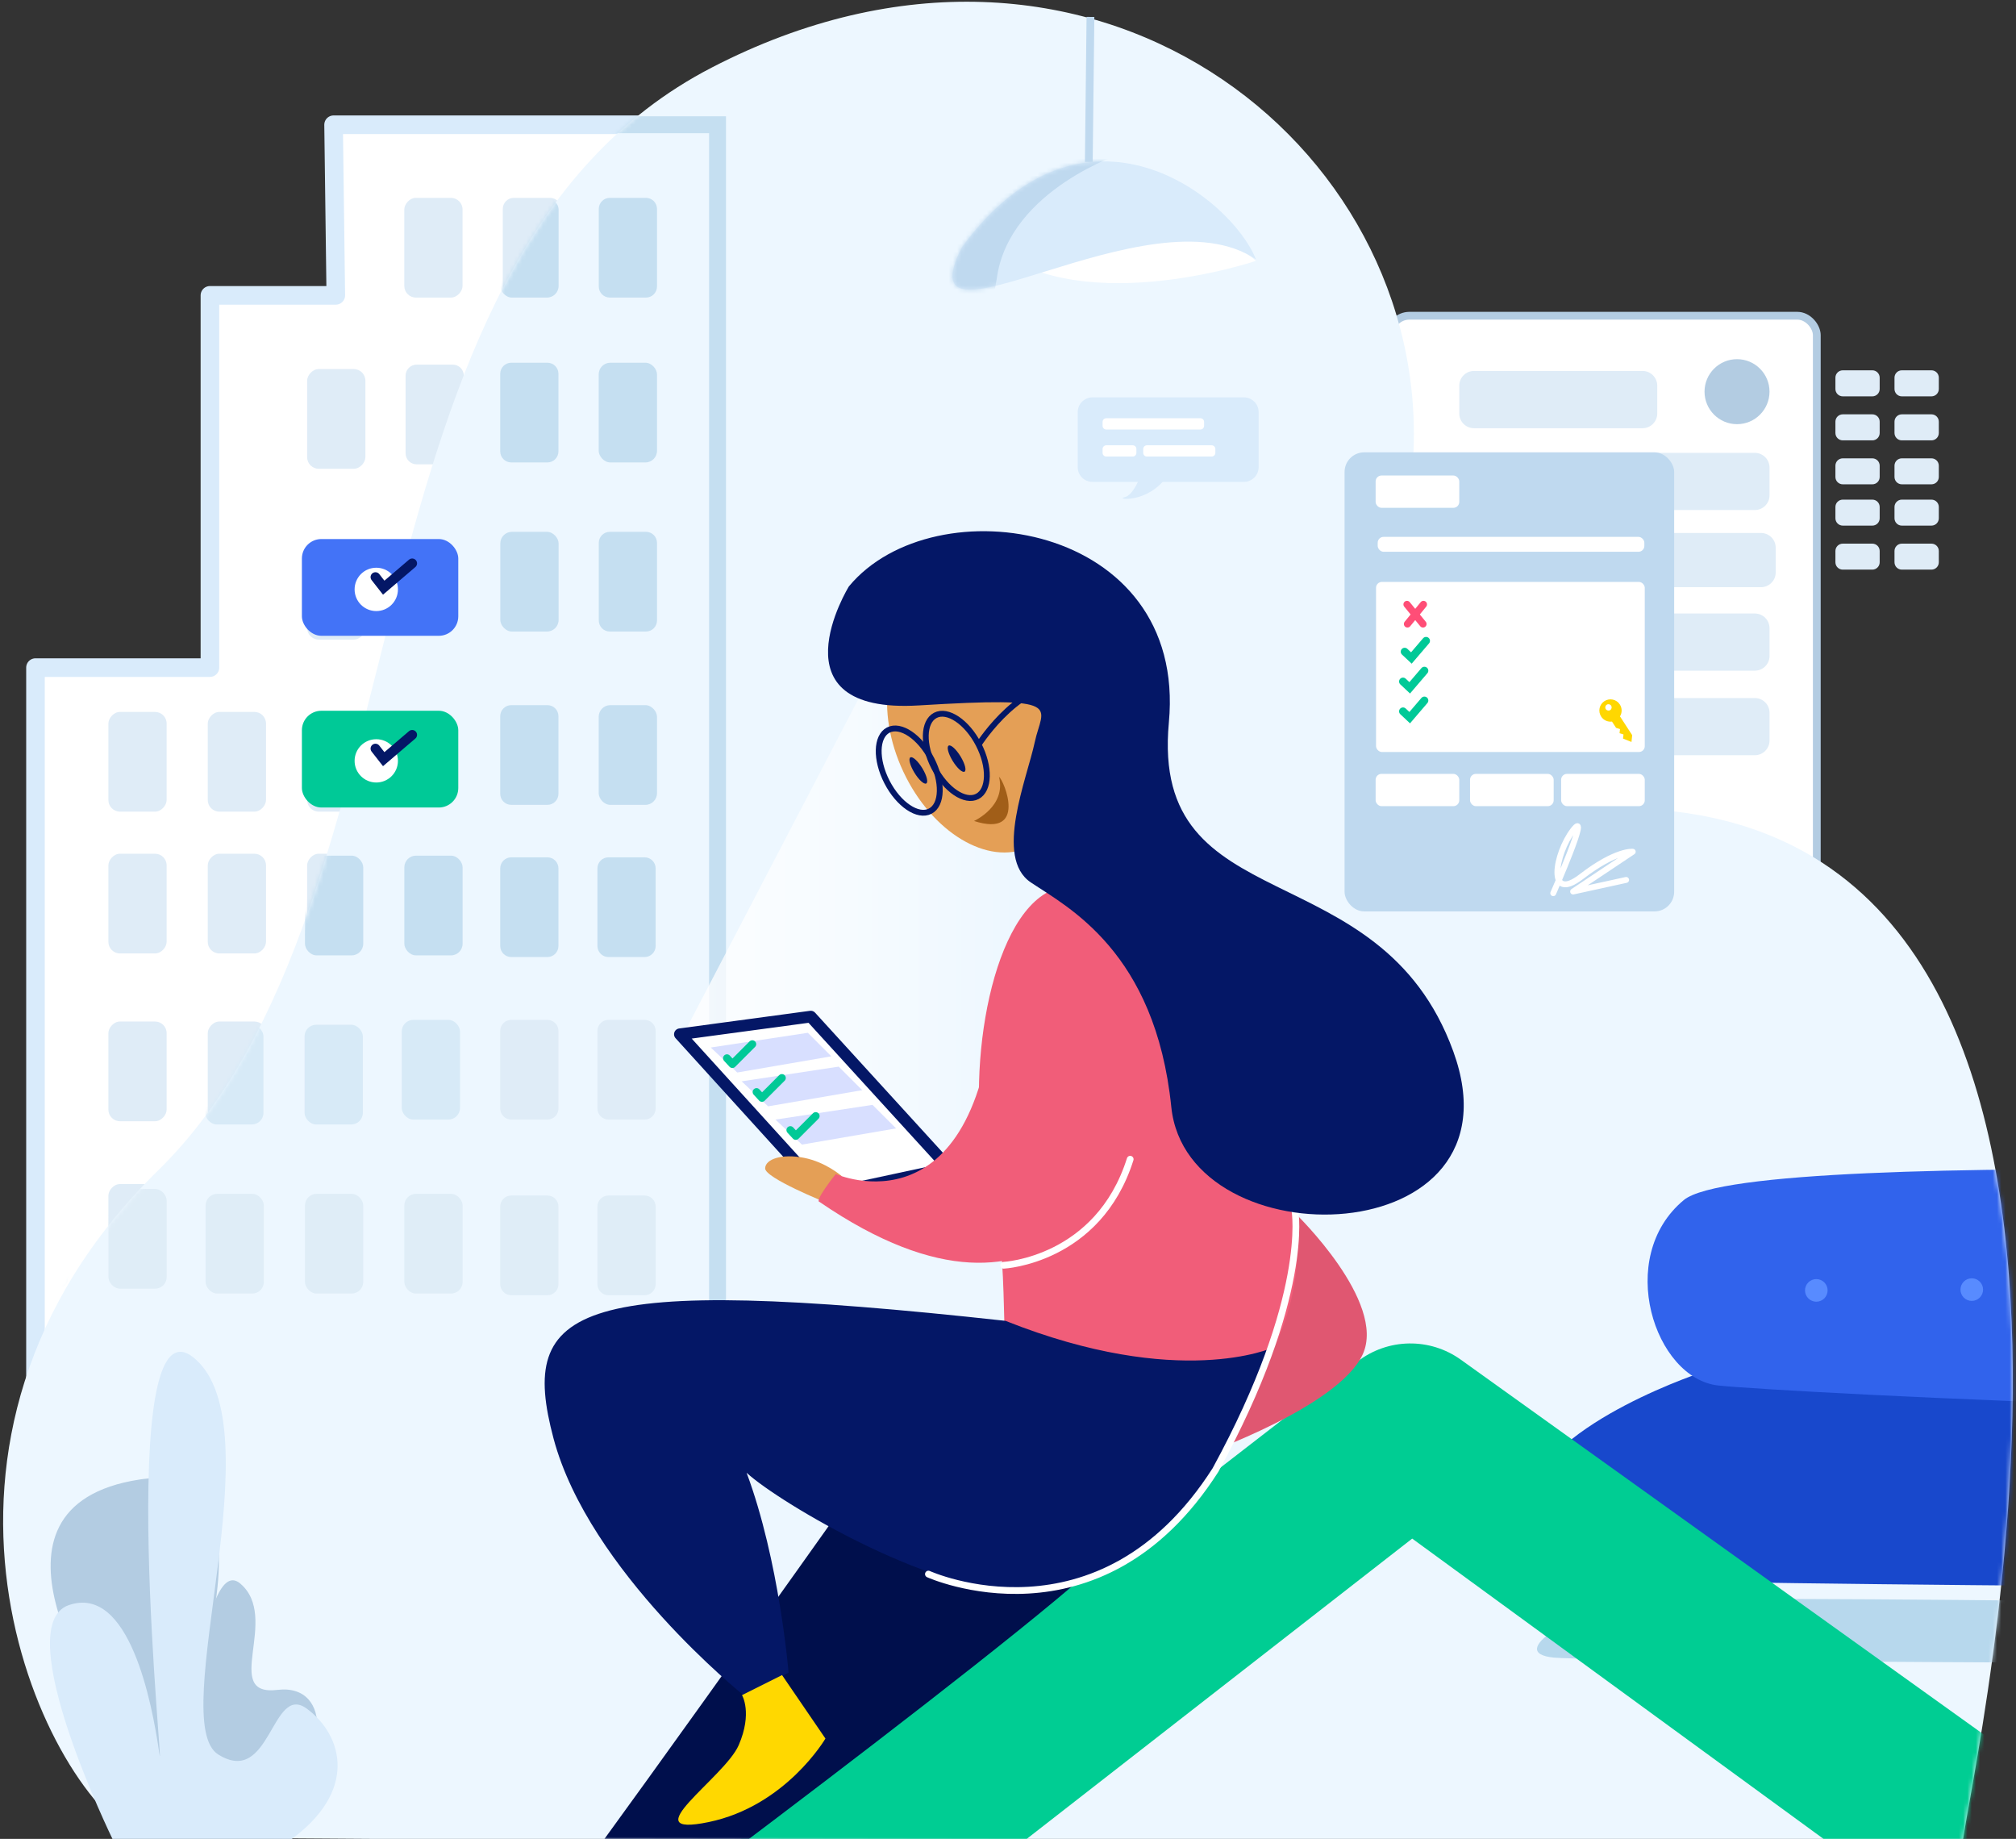 <svg width="477" height="435" viewBox="0 0 477 435" fill="none" xmlns="http://www.w3.org/2000/svg">
<rect x="0" y="0" width="477" height="435" fill="#333333" stroke="none"/>
<g id="illus-bailleur-topPage">
<g id="illus">
<g id="batiments">
<g id="Forme_74">
<path fill-rule="evenodd" clip-rule="evenodd" d="M220 81.923V29.508H78.929L79.452 69.868H49.669V157.926H8.396V367.589H134.314" fill="white"/>
<path d="M220 81.923V29.508H78.929L79.452 69.868H49.669V157.926H8.396V367.589H134.314" stroke="#D9EBFB" stroke-width="4.4" stroke-linecap="round" stroke-linejoin="round"/>
</g>
<rect id="Rectangle_arrondi_13" width="13.781" height="23.587" rx="2.75" transform="matrix(-1 0 0 1 201.207 46.805)" fill="#DFECF7"/>
<rect id="Rectangle_arrondi_13_copie" width="13.782" height="23.587" rx="2.75" transform="matrix(-1 0 0 1 177.906 46.805)" fill="#DFECF7"/>
<rect id="Rectangle_arrondi_13_copie_2" width="13.797" height="23.587" rx="2.75" transform="matrix(-1 0 0 1 156.042 46.805)" fill="#DFECF7"/>
<path id="Rectangle_arrondi_13_copie_3" fill-rule="evenodd" clip-rule="evenodd" d="M130.13 46.805H121.571C120.879 46.805 120.215 47.082 119.726 47.573C119.237 48.065 118.963 48.731 118.964 49.426V67.771C118.963 68.466 119.237 69.132 119.726 69.624C120.215 70.115 120.879 70.391 121.571 70.392H130.13C131.573 70.392 132.742 69.219 132.742 67.771V49.426C132.742 47.978 131.573 46.805 130.13 46.805Z" fill="#DFECF7"/>
<rect id="Rectangle_arrondi_13_copie_4" width="13.784" height="23.587" rx="2.75" transform="matrix(-1 0 0 1 109.443 46.805)" fill="#DFECF7"/>
<rect id="Rectangle_arrondi_13_copie_5" width="13.781" height="23.587" rx="2.75" transform="matrix(-1 0 0 1 201.207 78.254)" fill="#DFECF7"/>
<rect id="Rectangle_arrondi_13_copie_5-2" width="13.782" height="23.587" rx="2.75" transform="matrix(-1 0 0 1 177.906 78.254)" fill="#DFECF7"/>
<rect id="Rectangle_arrondi_13_copie_5-3" width="13.797" height="23.587" rx="2.75" transform="matrix(-1 0 0 1 156.042 86.254)" fill="#DFECF7"/>
<path id="Rectangle_arrondi_13_copie_5-4" fill-rule="evenodd" clip-rule="evenodd" d="M130.13 86.254H121.571C120.879 86.255 120.215 86.531 119.726 87.023C119.237 87.514 118.963 88.181 118.964 88.875V107.221C118.963 107.915 119.237 108.581 119.726 109.073C120.215 109.565 120.879 109.841 121.571 109.841H130.13C131.573 109.841 132.742 108.668 132.742 107.221V88.875C132.742 87.428 131.573 86.254 130.13 86.254Z" fill="#DFECF7"/>
<path id="Rectangle_arrondi_13_copie_5-4_2" fill-rule="evenodd" clip-rule="evenodd" d="M107.13 86.254H98.571C97.879 86.255 97.215 86.531 96.726 87.023C96.237 87.514 95.963 88.181 95.964 88.875V107.221C95.963 107.915 96.237 108.581 96.726 109.073C97.215 109.565 97.879 109.841 98.571 109.841H107.13C108.573 109.841 109.742 108.668 109.742 107.221V88.875C109.742 87.428 108.573 86.254 107.13 86.254Z" fill="#DFECF7"/>
<rect id="Rectangle_arrondi_13_copie_5-3_2" width="13.797" height="23.587" rx="2.75" transform="matrix(-1 0 0 1 156.042 120.254)" fill="#DFECF7"/>
<path id="Rectangle_arrondi_13_copie_5-4_3" fill-rule="evenodd" clip-rule="evenodd" d="M130.13 127.254H121.571C120.879 127.255 120.215 127.531 119.726 128.023C119.237 128.514 118.963 129.181 118.964 129.875V148.221C118.963 148.915 119.237 149.581 119.726 150.073C120.215 150.565 120.879 150.841 121.571 150.841H130.13C131.573 150.841 132.742 149.668 132.742 148.221V129.875C132.742 128.428 131.573 127.254 130.13 127.254Z" fill="#DFECF7"/>
<rect id="Rectangle_arrondi_13_copie_5-5" width="13.784" height="23.587" rx="2.75" transform="matrix(-1 0 0 1 109.443 127.254)" fill="#DFECF7"/>
<rect id="Rectangle_arrondi_13_copie_5-3_3" width="13.797" height="23.587" rx="2.75" transform="matrix(-1 0 0 1 156.042 167.254)" fill="#DFECF7"/>
<path id="Rectangle_arrondi_13_copie_5-4_4" fill-rule="evenodd" clip-rule="evenodd" d="M130.13 167.254H121.571C120.879 167.255 120.215 167.531 119.726 168.023C119.237 168.514 118.963 169.181 118.964 169.875V188.221C118.963 188.915 119.237 189.581 119.726 190.073C120.215 190.565 120.879 190.841 121.571 190.841H130.13C131.573 190.841 132.742 189.668 132.742 188.221V169.875C132.742 168.428 131.573 167.254 130.13 167.254Z" fill="#DFECF7"/>
<rect id="Rectangle_arrondi_13_copie_5-5_2" width="13.784" height="23.587" rx="2.75" transform="matrix(-1 0 0 1 109.443 167.254)" fill="#DFECF7"/>
<rect id="Rectangle_arrondi_13_copie_6" width="13.784" height="23.587" rx="2.75" transform="matrix(-1 0 0 1 86.453 87.303)" fill="#DFECF7"/>
<rect id="Rectangle_arrondi_13_copie_7" width="13.784" height="23.587" rx="2.75" transform="matrix(-1 0 0 1 86.453 127.711)" fill="#DFECF7"/>
<rect id="Rectangle_arrondi_13_copie_8" width="13.784" height="23.587" rx="2.75" transform="matrix(-1 0 0 1 86.453 168.409)" fill="#DFECF7"/>
<rect id="Rectangle_arrondi_13_copie_9" width="13.784" height="23.587" rx="2.75" transform="matrix(-1 0 0 1 62.94 168.409)" fill="#DFECF7"/>
<rect id="Rectangle_arrondi_13_copie_10" width="13.784" height="23.587" rx="2.75" transform="matrix(-1 0 0 1 39.428 168.409)" fill="#DFECF7"/>
<rect id="Rectangle_arrondi_13_copie_11" width="13.784" height="23.587" rx="2.75" transform="matrix(-1 0 0 1 86.453 201.955)" fill="#DFECF7"/>
<rect id="Rectangle_arrondi_13_copie_11-2" width="13.784" height="23.587" rx="2.75" transform="matrix(-1 0 0 1 62.94 201.955)" fill="#DFECF7"/>
<rect id="Rectangle_arrondi_13_copie_11-3 2" width="13.784" height="23.587" rx="2.75" transform="matrix(-1 0 0 1 39.428 201.955)" fill="#DFECF7"/>
<rect id="Rectangle_arrondi_13_copie_12" width="13.784" height="23.587" rx="2.75" transform="matrix(-1 0 0 1 86.453 238.646)" fill="#DFECF7"/>
<rect id="Rectangle_arrondi_13_copie_12-2" width="13.784" height="23.587" rx="2.75" transform="matrix(-1 0 0 1 62.94 241.646)" fill="#DFECF7"/>
<rect id="Rectangle_arrondi_13_copie_12-3" width="13.784" height="23.587" rx="2.75" transform="matrix(-1 0 0 1 39.428 241.646)" fill="#DFECF7"/>
<rect id="Rectangle_arrondi_13_copie_13" width="13.784" height="23.587" rx="2.75" transform="matrix(-1 0 0 1 86.453 270.095)" fill="#DFECF7"/>
<rect id="Rectangle_arrondi_13_copie_13-2" width="13.784" height="23.587" rx="2.75" transform="matrix(-1 0 0 1 62.94 270.095)" fill="#DFECF7"/>
<rect id="Rectangle_arrondi_13_copie_13-3" width="13.784" height="23.587" rx="2.75" transform="matrix(-1 0 0 1 39.428 280.095)" fill="#DFECF7"/>
</g>
<g id="batiments_2">
<g id="Groupe_3-2">
<path id="Rectangle_arrondi_13-2" fill-rule="evenodd" clip-rule="evenodd" d="M436.012 128.602H443.006C443.468 128.601 443.911 128.784 444.237 129.111C444.563 129.437 444.746 129.88 444.746 130.341V133.008C444.746 133.969 443.967 134.748 443.006 134.748H436.012C435.051 134.748 434.272 133.969 434.272 133.008V130.341C434.272 129.38 435.051 128.602 436.012 128.602Z" fill="#DFECF7"/>
<path id="Rectangle_arrondi_13_copie-2" fill-rule="evenodd" clip-rule="evenodd" d="M436.012 118.191H443.006C443.967 118.191 444.746 118.97 444.746 119.93V122.597C444.746 123.059 444.563 123.502 444.237 123.828C443.911 124.154 443.468 124.338 443.006 124.337H436.012C435.051 124.337 434.272 123.558 434.272 122.597V119.93C434.272 118.97 435.051 118.191 436.012 118.191Z" fill="#DFECF7"/>
<path id="Rectangle_arrondi_13_copie_2-2" fill-rule="evenodd" clip-rule="evenodd" d="M436.012 108.422H443.006C443.967 108.422 444.746 109.201 444.746 110.162V112.828C444.746 113.29 444.563 113.733 444.237 114.059C443.911 114.386 443.468 114.569 443.006 114.568H436.012C435.051 114.568 434.272 113.789 434.272 112.828V110.162C434.272 109.201 435.051 108.422 436.012 108.422Z" fill="#DFECF7"/>
<path id="Rectangle_arrondi_13_copie_3-2" fill-rule="evenodd" clip-rule="evenodd" d="M436.012 98.011H443.006C443.468 98.011 443.911 98.194 444.237 98.52C444.563 98.847 444.746 99.29 444.746 99.751V102.431C444.746 103.391 443.967 104.17 443.006 104.17H436.012C435.051 104.17 434.272 103.391 434.272 102.431V99.751C434.272 98.79 435.051 98.011 436.012 98.011Z" fill="#DFECF7"/>
<path id="Rectangle_arrondi_13_copie_4-2" fill-rule="evenodd" clip-rule="evenodd" d="M436.012 87.601H443.006C443.967 87.601 444.746 88.379 444.746 89.34V92.02C444.746 92.481 444.563 92.924 444.237 93.25C443.911 93.577 443.468 93.76 443.006 93.759H436.012C435.051 93.759 434.272 92.981 434.272 92.02V89.34C434.272 88.379 435.051 87.601 436.012 87.601Z" fill="#DFECF7"/>
<path id="Rectangle_arrondi_13_copie_5-6" fill-rule="evenodd" clip-rule="evenodd" d="M449.99 128.602H456.998C457.958 128.602 458.737 129.38 458.737 130.341V133.008C458.737 133.969 457.958 134.748 456.998 134.748H449.99C449.029 134.748 448.25 133.969 448.25 133.008V130.341C448.25 129.88 448.433 129.437 448.76 129.111C449.086 128.785 449.528 128.602 449.99 128.602Z" fill="#DFECF7"/>
<path id="Rectangle_arrondi_13_copie_5-7" fill-rule="evenodd" clip-rule="evenodd" d="M449.99 118.191H456.998C457.958 118.191 458.737 118.97 458.737 119.93V122.597C458.737 123.558 457.958 124.337 456.998 124.337H449.99C449.029 124.337 448.25 123.558 448.25 122.597V119.93C448.25 118.97 449.029 118.191 449.99 118.191Z" fill="#DFECF7"/>
<path id="Rectangle_arrondi_13_copie_5-8" fill-rule="evenodd" clip-rule="evenodd" d="M449.99 108.422H456.998C457.958 108.422 458.737 109.201 458.737 110.162V112.828C458.737 113.789 457.958 114.568 456.998 114.568H449.99C449.029 114.568 448.25 113.789 448.25 112.828V110.162C448.25 109.201 449.029 108.422 449.99 108.422Z" fill="#DFECF7"/>
<path id="Rectangle_arrondi_13_copie_5-9" fill-rule="evenodd" clip-rule="evenodd" d="M449.99 98.011H456.998C457.958 98.011 458.737 98.79 458.737 99.751V102.431C458.737 103.391 457.958 104.17 456.998 104.17H449.99C449.029 104.17 448.25 103.391 448.25 102.431V99.751C448.25 98.79 449.029 98.011 449.99 98.011V98.011Z" fill="#DFECF7"/>
<path id="Rectangle_arrondi_13_copie_5-10" fill-rule="evenodd" clip-rule="evenodd" d="M449.99 87.601H456.998C457.958 87.601 458.737 88.379 458.737 89.34V92.02C458.737 92.981 457.958 93.759 456.998 93.759H449.99C449.029 93.759 448.25 92.981 448.25 92.02V89.34C448.25 88.879 448.433 88.436 448.76 88.11C449.086 87.784 449.528 87.601 449.99 87.601Z" fill="#DFECF7"/>
</g>
<rect id="Rectangle_arrondi_11" x="328.867" y="74.688" width="101" height="147.185" rx="4.608" fill="white" stroke="#B3CCE2" stroke-width="1.843"/>
<path id="Rectangle_arrondi_12_copie_4" fill-rule="evenodd" clip-rule="evenodd" d="M350.669 126.078H416.662C418.584 126.078 420.142 127.635 420.142 129.557V135.424C420.142 137.345 418.584 138.903 416.662 138.903H350.669C348.747 138.903 347.189 137.345 347.189 135.424V129.557C347.189 128.634 347.556 127.749 348.209 127.097C348.861 126.444 349.746 126.078 350.669 126.078Z" fill="#DFECF7"/>
<path id="Rectangle_arrondi_12_copie_4-2" fill-rule="evenodd" clip-rule="evenodd" d="M297.48 153H363.459C365.381 153 366.939 154.558 366.939 156.48V162.357C366.939 164.279 365.381 165.836 363.459 165.836H297.48C295.558 165.836 294 164.279 294 162.357V156.48C294 154.558 295.558 153 297.48 153Z" fill="#DFECF7"/>
<path id="Rectangle_arrondi_12_copie_2" fill-rule="evenodd" clip-rule="evenodd" d="M349.211 107.128H415.204C417.126 107.128 418.684 108.686 418.684 110.607V117.17C418.684 119.092 417.126 120.65 415.204 120.65H349.211C347.289 120.65 345.731 119.092 345.731 117.17V110.607C345.731 108.686 347.289 107.128 349.211 107.128Z" fill="#DFECF7"/>
<path id="Rectangle_arrondi_12_copie_2_2" fill-rule="evenodd" clip-rule="evenodd" d="M349.211 145.128H415.204C417.126 145.128 418.684 146.686 418.684 148.607V155.17C418.684 157.092 417.126 158.65 415.204 158.65H349.211C347.289 158.65 345.731 157.092 345.731 155.17V148.607C345.731 146.686 347.289 145.128 349.211 145.128Z" fill="#DFECF7"/>
<path id="Rectangle_arrondi_12_copie_2_3" fill-rule="evenodd" clip-rule="evenodd" d="M349.211 165.128H415.204C417.126 165.128 418.684 166.686 418.684 168.607V175.17C418.684 177.092 417.126 178.65 415.204 178.65H349.211C347.289 178.65 345.731 177.092 345.731 175.17V168.607C345.731 166.686 347.289 165.128 349.211 165.128Z" fill="#DFECF7"/>
<path id="Rectangle_arrondi_12_copie_3" fill-rule="evenodd" clip-rule="evenodd" d="M348.755 87.753H388.638C390.559 87.753 392.117 89.311 392.117 91.233V97.817C392.117 99.739 390.559 101.296 388.638 101.296H348.755C346.833 101.296 345.275 99.739 345.275 97.817V91.233C345.275 89.311 346.833 87.753 348.755 87.753Z" fill="#DFECF7"/>
<path id="Oval" d="M410.992 100.339C415.238 100.339 418.68 96.897 418.68 92.651C418.68 88.405 415.238 84.963 410.992 84.963C406.746 84.963 403.304 88.405 403.304 92.651C403.304 96.897 406.746 100.339 410.992 100.339Z" fill="#B3CCE2"/>
</g>
<g id="decor-mask">
<path id="Mask" fill-rule="evenodd" clip-rule="evenodd" d="M464.392 437.024C461.976 436.154 521.806 203.171 393.403 191.664C316.402 184.761 344.879 158.052 334.389 107.912C338.429 34.017 257.621 -30.211 168.367 16C79.113 62.211 102.818 212.712 37.468 276.811C-27.882 340.91 9.266 421.958 32.471 434.654C55.676 434.654 466.808 437.894 464.392 437.024Z" fill="#EDF7FF"/>
<mask id="mask0" mask-type="alpha" maskUnits="userSpaceOnUse" x="0" y="0" width="477" height="438">
<path id="Mask_2" fill-rule="evenodd" clip-rule="evenodd" d="M464.392 437.024C461.976 436.154 521.806 203.171 393.403 191.664C316.402 184.761 344.879 158.052 334.389 107.912C338.429 34.017 257.621 -30.211 168.367 16C79.113 62.211 102.818 212.712 37.468 276.811C-27.882 340.91 9.266 421.958 32.471 434.654C55.676 434.654 466.808 437.894 464.392 437.024Z" fill="white"/>
</mask>
<g mask="url(#mask0)">
<g id="fauteuil">
<path id="Forme_17" fill-rule="evenodd" clip-rule="evenodd" d="M383.143 378.938C373.406 381.23 355.709 390.965 367.675 392.114C379.641 393.263 628.912 393.833 628.912 393.833L622.038 380.656C622.038 380.656 392.88 376.645 383.143 378.938Z" fill="#B7D8ED"/>
<path id="Forme_14" fill-rule="evenodd" clip-rule="evenodd" d="M403.194 373.591L398.611 384.285H403.576L414.27 373.591" fill="#306DF8"/>
<path id="Forme_75" fill-rule="evenodd" clip-rule="evenodd" d="M417.724 373.591H411.2L400.897 379.988L396.51 386.385H403.423L417.724 373.591Z" fill="#224299"/>
<path id="Forme_13" fill-rule="evenodd" clip-rule="evenodd" d="M403.576 324.322C403.576 324.322 366.85 336.101 361.564 353.731C356.278 371.361 364.177 372 368.057 373.209C371.936 374.417 604.221 376.78 618.79 374.546C634.513 365.441 652.915 338.774 622.421 322.031" fill="#1848CC"/>
<path id="Forme_12" fill-rule="evenodd" clip-rule="evenodd" d="M632.59 279.778C632.59 279.778 414.719 270.347 398.401 283.878C382.083 297.409 391.465 326.108 406.561 327.748C421.657 329.388 592.123 338.16 635.024 330.433C647.736 314.509 632.59 279.778 632.59 279.778Z" fill="#3163EC"/>
<path id="Oval_2" d="M429.751 307.922C431.228 307.922 432.425 306.725 432.425 305.249C432.425 303.772 431.228 302.575 429.751 302.575C428.275 302.575 427.078 303.772 427.078 305.249C427.078 306.725 428.275 307.922 429.751 307.922Z" fill="#588BFF"/>
<path id="Ellipse_1_copie" d="M466.534 307.734C468.01 307.734 469.206 306.538 469.206 305.061C469.206 303.585 468.01 302.389 466.534 302.389C465.057 302.389 463.861 303.585 463.861 305.061C463.861 306.538 465.057 307.734 466.534 307.734Z" fill="#588BFF"/>
</g>
<path id="table" fill-rule="evenodd" clip-rule="evenodd" d="M525.6 450.6L345.689 321.675C338.332 316.362 328.366 316.527 321.189 322.081L156 449.918C168.523 450.6 203.674 450.6 223.082 450.461L334.134 363.962L452.834 450.6C461.542 450.461 505.43 450.6 525.6 450.6Z" fill="#00CD93"/>
<g id="batiment">
<rect id="Rectangle_arrondi_13_copie_2_2" x="118.372" y="46.805" width="13.797" height="23.587" rx="2.75" fill="#C5DFF1"/>
<path id="Rectangle_arrondi_13_copie_3_2" fill-rule="evenodd" clip-rule="evenodd" d="M144.285 46.805H152.844C153.536 46.805 154.2 47.082 154.689 47.573C155.178 48.065 155.452 48.731 155.451 49.426V67.771C155.452 68.466 155.178 69.132 154.689 69.624C154.2 70.115 153.536 70.391 152.844 70.392H144.285C142.843 70.392 141.673 69.219 141.673 67.771V49.426C141.673 47.978 142.843 46.805 144.285 46.805Z" fill="#C5DFF1"/>
<rect id="Rectangle_arrondi_13_copie_2_3" x="141.654" y="85.805" width="13.797" height="23.587" rx="2.75" fill="#C5DFF1"/>
<path id="Rectangle_arrondi_13_copie_3_3" fill-rule="evenodd" clip-rule="evenodd" d="M120.966 85.805H129.525C130.217 85.805 130.881 86.082 131.37 86.573C131.859 87.065 132.133 87.731 132.132 88.426V106.771C132.133 107.466 131.859 108.132 131.37 108.624C130.881 109.115 130.217 109.392 129.525 109.392H120.966C119.523 109.392 118.354 108.219 118.354 106.771V88.426C118.354 86.978 119.523 85.805 120.966 85.805Z" fill="#C5DFF1"/>
<rect id="Rectangle_arrondi_13_copie_2_4" x="118.372" y="125.805" width="13.797" height="23.587" rx="2.75" fill="#C5DFF1"/>
<path id="Rectangle_arrondi_13_copie_3_4" fill-rule="evenodd" clip-rule="evenodd" d="M144.285 125.805H152.844C153.536 125.805 154.2 126.082 154.689 126.573C155.178 127.065 155.452 127.731 155.451 128.426V146.771C155.452 147.466 155.178 148.132 154.689 148.624C154.2 149.115 153.536 149.392 152.844 149.392H144.285C142.843 149.392 141.673 148.219 141.673 146.771V128.426C141.673 126.978 142.843 125.805 144.285 125.805Z" fill="#C5DFF1"/>
<rect id="Rectangle_arrondi_13_copie_2_5" x="141.654" y="166.805" width="13.797" height="23.587" rx="2.75" fill="#C5DFF1"/>
<path id="Rectangle_arrondi_13_copie_3_5" fill-rule="evenodd" clip-rule="evenodd" d="M120.966 166.805H129.525C130.217 166.805 130.881 167.082 131.37 167.573C131.859 168.065 132.133 168.731 132.132 169.426V187.771C132.133 188.466 131.859 189.132 131.37 189.624C130.881 190.115 130.217 190.392 129.525 190.392H120.966C119.523 190.392 118.354 189.219 118.354 187.771V169.426C118.354 167.978 119.523 166.805 120.966 166.805Z" fill="#C5DFF1"/>
<path id="Rectangle_arrondi_13_copie_5-4_5" fill-rule="evenodd" clip-rule="evenodd" d="M4.969 201.254H13.528C14.22 201.255 14.884 201.531 15.373 202.023C15.862 202.514 16.136 203.181 16.135 203.875V222.221C16.136 222.915 15.862 223.581 15.373 224.073C14.884 224.565 14.22 224.841 13.528 224.841H4.969C3.526 224.841 2.356 223.668 2.356 222.221V203.875C2.356 202.428 3.526 201.254 4.969 201.254Z" fill="#C5DFF1"/>
<rect id="Rectangle_arrondi_13_copie_5-5_3" x="25.655" y="201.254" width="13.784" height="23.587" rx="2.75" fill="#C5DFF1"/>
<rect id="Rectangle_arrondi_13_copie_8_2" x="48.645" y="202.409" width="13.784" height="23.587" rx="2.75" fill="#C5DFF1"/>
<rect id="Rectangle_arrondi_13_copie_9_2" x="72.158" y="202.409" width="13.784" height="23.587" rx="2.75" fill="#C5DFF1"/>
<rect id="Rectangle_arrondi_13_copie_10_2" x="95.671" y="202.409" width="13.784" height="23.587" rx="2.75" fill="#C5DFF1"/>
<path id="Rectangle_arrondi_13_copie_3_6" fill-rule="evenodd" clip-rule="evenodd" d="M120.966 202.805H129.525C130.217 202.805 130.881 203.082 131.37 203.573C131.859 204.065 132.133 204.731 132.132 205.426V223.771C132.133 224.466 131.859 225.132 131.37 225.624C130.881 226.115 130.217 226.392 129.525 226.392H120.966C119.523 226.392 118.354 225.219 118.354 223.771V205.426C118.354 203.978 119.523 202.805 120.966 202.805Z" fill="#C5DFF1"/>
<path id="Rectangle_arrondi_13_copie_3_7" fill-rule="evenodd" clip-rule="evenodd" d="M143.966 202.805H152.525C153.217 202.805 153.881 203.082 154.37 203.573C154.859 204.065 155.133 204.731 155.132 205.426V223.771C155.133 224.466 154.859 225.132 154.37 225.624C153.881 226.115 153.217 226.392 152.525 226.392H143.966C142.523 226.392 141.354 225.219 141.354 223.771V205.426C141.354 203.978 142.523 202.805 143.966 202.805Z" fill="#C5DFF1"/>
<path id="Rectangle_arrondi_13_copie_5-4_6" fill-rule="evenodd" clip-rule="evenodd" d="M120.966 241.254H129.525C130.217 241.255 130.881 241.531 131.37 242.023C131.859 242.514 132.133 243.181 132.132 243.875V262.221C132.133 262.915 131.859 263.581 131.37 264.073C130.881 264.565 130.217 264.841 129.525 264.841H120.966C119.523 264.841 118.354 263.668 118.354 262.221V243.875C118.354 242.428 119.523 241.254 120.966 241.254Z" fill="#DFECF7"/>
<path id="Rectangle_arrondi_13_copie_5-4_7" fill-rule="evenodd" clip-rule="evenodd" d="M143.966 241.254H152.525C153.217 241.255 153.881 241.531 154.37 242.023C154.859 242.514 155.133 243.181 155.132 243.875V262.221C155.133 262.915 154.859 263.581 154.37 264.073C153.881 264.565 153.217 264.841 152.525 264.841H143.966C142.523 264.841 141.354 263.668 141.354 262.221V243.875C141.354 242.428 142.523 241.254 143.966 241.254Z" fill="#DFECF7"/>
<rect id="Rectangle_arrondi_13_copie_5-5_4" x="95.055" y="241.254" width="13.784" height="23.587" rx="2.75" fill="#D7EAF7"/>
<rect id="Rectangle_arrondi_13_copie_8_3" x="72.064" y="242.409" width="13.784" height="23.587" rx="2.75" fill="#D7EAF7"/>
<rect id="Rectangle_arrondi_13_copie_9_3" x="48.552" y="242.409" width="13.784" height="23.587" rx="2.75" fill="#D7EAF7"/>
<rect id="Rectangle_arrondi_13_copie_10_3" x="25.039" y="242.409" width="13.784" height="23.587" rx="2.75" fill="#D7EAF7"/>
<path id="Rectangle_arrondi_13_copie_3_8" fill-rule="evenodd" clip-rule="evenodd" d="M4.969 240.805H13.528C14.22 240.805 14.884 241.082 15.373 241.573C15.862 242.065 16.136 242.731 16.135 243.426V261.771C16.136 262.466 15.862 263.132 15.373 263.624C14.884 264.115 14.22 264.392 13.528 264.392H4.969C3.526 264.392 2.356 263.219 2.356 261.771V243.426C2.356 241.978 3.526 240.805 4.969 240.805Z" fill="#D7EAF7"/>
<path id="Rectangle_arrondi_13_copie_5-4_8" fill-rule="evenodd" clip-rule="evenodd" d="M4.969 281.254H13.528C14.22 281.255 14.884 281.531 15.373 282.023C15.862 282.514 16.136 283.181 16.135 283.875V302.221C16.136 302.915 15.862 303.581 15.373 304.073C14.884 304.565 14.22 304.841 13.528 304.841H4.969C3.526 304.841 2.356 303.668 2.356 302.221V283.875C2.356 282.428 3.526 281.254 4.969 281.254Z" fill="#DFEDF7"/>
<rect id="Rectangle_arrondi_13_copie_5-5_5" x="25.655" y="281.254" width="13.784" height="23.587" rx="2.75" fill="#DFEDF7"/>
<rect id="Rectangle_arrondi_13_copie_8_4" x="48.645" y="282.409" width="13.784" height="23.587" rx="2.75" fill="#DFEDF7"/>
<rect id="Rectangle_arrondi_13_copie_9_4" x="72.158" y="282.409" width="13.784" height="23.587" rx="2.75" fill="#DFEDF7"/>
<rect id="Rectangle_arrondi_13_copie_10_4" x="95.671" y="282.409" width="13.784" height="23.587" rx="2.75" fill="#DFEDF7"/>
<path id="Rectangle_arrondi_13_copie_3_9" fill-rule="evenodd" clip-rule="evenodd" d="M120.966 282.805H129.525C130.217 282.805 130.881 283.082 131.37 283.573C131.859 284.065 132.133 284.731 132.132 285.426V303.771C132.133 304.466 131.859 305.132 131.37 305.624C130.881 306.115 130.217 306.392 129.525 306.392H120.966C119.523 306.392 118.354 305.219 118.354 303.771V285.426C118.354 283.978 119.523 282.805 120.966 282.805Z" fill="#DFEDF7"/>
<path id="Rectangle_arrondi_13_copie_3_10" fill-rule="evenodd" clip-rule="evenodd" d="M143.966 282.805H152.525C153.217 282.805 153.881 283.082 154.37 283.573C154.859 284.065 155.133 284.731 155.132 285.426V303.771C155.133 304.466 154.859 305.132 154.37 305.624C153.881 306.115 153.217 306.392 152.525 306.392H143.966C142.523 306.392 141.354 305.219 141.354 303.771V285.426C141.354 283.978 142.523 282.805 143.966 282.805Z" fill="#DFEDF7"/>
<path id="Path 15" d="M141.776 29.508H169.776V308.508" stroke="#C5DFF1" stroke-width="4"/>
</g>
<g id="girl">
<path id="Forme_1092" opacity="0.57" fill-rule="evenodd" clip-rule="evenodd" d="M161.91 244.312L207.84 156.279L292.656 244.312C292.656 244.312 235.524 271.861 205.578 279.281C175.632 286.7 185.919 270.757 185.919 270.757" fill="url(#paint0_linear)"/>
<path id="Forme_1092_2" opacity="0.57" fill-rule="evenodd" clip-rule="evenodd" d="M161.91 244.312L207.84 156.279L292.656 244.312C292.656 244.312 235.524 271.861 205.578 279.281C175.632 286.7 185.919 270.757 185.919 270.757" fill="url(#paint1_linear)"/>
<g id="face">
<path id="face-2" fill-rule="evenodd" clip-rule="evenodd" d="M218.992 148.359C228.642 143.846 241.936 151.839 248.684 166.21C255.432 180.58 253.079 195.89 243.428 200.404C233.778 204.918 220.484 196.924 213.738 182.554C206.991 168.183 209.343 152.873 218.992 148.359Z" fill="#E49F56"/>
<path id="Path" fill-rule="evenodd" clip-rule="evenodd" d="M224.468 176.372C224.996 176.1 226.261 177.263 227.293 178.969C228.325 180.676 228.733 182.28 228.205 182.551C227.677 182.823 226.412 181.661 225.38 179.954C224.348 178.248 223.939 176.644 224.468 176.372Z" fill="#041766"/>
<path id="Ellipse_18_copie" fill-rule="evenodd" clip-rule="evenodd" d="M215.418 179.159C215.947 178.887 217.21 180.05 218.243 181.756C219.275 183.463 219.683 185.066 219.154 185.34C218.626 185.614 217.361 184.449 216.33 182.743C215.298 181.037 214.889 179.431 215.418 179.159Z" fill="#041766"/>
<path id="Path_2" fill-rule="evenodd" clip-rule="evenodd" d="M221.309 169.22C224.211 167.715 228.785 170.789 231.526 176.086C234.267 181.382 234.136 186.895 231.234 188.399C228.333 189.904 223.758 186.83 221.017 181.533C218.276 176.237 218.407 170.724 221.309 169.22Z" stroke="#041766" stroke-width="1.382" stroke-linecap="round"/>
<path id="Ellipse_19_copie" fill-rule="evenodd" clip-rule="evenodd" d="M210.171 172.702C213.073 171.198 217.646 174.272 220.387 179.568C223.128 184.864 222.997 190.378 220.096 191.882C217.195 193.386 212.62 190.312 209.879 185.016C207.137 179.72 207.269 174.208 210.171 172.702Z" stroke="#041766" stroke-width="1.382" stroke-linecap="round"/>
<path id="Forme_67" d="M231.67 175.967C231.67 175.967 242.247 159.474 253.937 162.398" stroke="#041766" stroke-width="1.382" stroke-linecap="round"/>
<path id="Forme_68" fill-rule="evenodd" clip-rule="evenodd" d="M230.457 194.206C230.457 194.206 238.128 190.765 236.372 183.768C237.594 184.634 243.145 198.28 230.457 194.206Z" fill="#A15E18"/>
</g>
<path id="arm_right" fill-rule="evenodd" clip-rule="evenodd" d="M306.64 287.187C306.64 287.187 328.114 307.97 322.432 320.379C316.75 332.787 284.529 344.088 284.529 344.088" fill="#E05771"/>
<path id="BODY" fill-rule="evenodd" clip-rule="evenodd" d="M247.418 211.315C261.827 202.704 270.714 204.113 281.743 226.772C292.773 249.43 337.412 305.051 272.999 350.31C261.979 329.975 243.887 323.983 239.829 324.721C235.77 325.459 239.739 298.461 233.994 278.492C228.249 258.523 233.007 219.927 247.418 211.315Z" fill="#F15D79"/>
<g id="tablette">
<path id="Forme_1090" fill-rule="evenodd" clip-rule="evenodd" d="M160.866 244.66L195.313 282.587L224.542 276.324L191.834 240.484L160.866 244.66Z" fill="white" stroke="#041766" stroke-width="2.765" stroke-linecap="round" stroke-linejoin="round"/>
<path id="Path_3" fill-rule="evenodd" clip-rule="evenodd" d="M191.138 244.312L168.173 247.792L174.436 253.707L196.705 249.879L191.138 244.312Z" fill="#D8DFFF"/>
<path id="Rectangle_6_copie" fill-rule="evenodd" clip-rule="evenodd" d="M198.445 252.315L175.48 255.795L181.743 261.71L204.012 257.882L198.445 252.315Z" fill="#D8DFFF"/>
<path id="Rectangle_6_copie_2" fill-rule="evenodd" clip-rule="evenodd" d="M206.448 261.362L183.483 264.841L189.746 270.757L212.015 266.929L206.448 261.362Z" fill="#D8DFFF"/>
<g id="Forme_1091_copie_2">
<path fill-rule="evenodd" clip-rule="evenodd" d="M172 250.322L173.286 251.718L178.003 247" fill="#D8DFFF"/>
<path d="M172 250.322L173.286 251.718L178.003 247" stroke="#00C997" stroke-width="1.843" stroke-linecap="round" stroke-linejoin="round"/>
</g>
<g id="Forme_1091_copie_2 Copy">
<path fill-rule="evenodd" clip-rule="evenodd" d="M179 258.322L180.286 259.718L185.003 255" fill="#D8DFFF"/>
<path d="M179 258.322L180.286 259.718L185.003 255" stroke="#00C997" stroke-width="1.843" stroke-linecap="round" stroke-linejoin="round"/>
</g>
<g id="Forme_1091_copie_2 Copy 2">
<path fill-rule="evenodd" clip-rule="evenodd" d="M187 267.322L188.286 268.718L193.003 264" fill="#D8DFFF"/>
<path d="M187 267.322L188.286 268.718L193.003 264" stroke="#00C997" stroke-width="1.843" stroke-linecap="round" stroke-linejoin="round"/>
</g>
</g>
<path id="hand" fill-rule="evenodd" clip-rule="evenodd" d="M199.138 278.203C199.138 278.203 195.418 274.908 190.258 273.892C185.098 272.876 181.079 274.132 181.041 276.387C181.002 278.641 194.914 284.264 196.789 285.026" fill="#E49F56"/>
<path id="arm" fill-rule="evenodd" clip-rule="evenodd" d="M267.158 270.589C267.158 270.589 250.901 323.364 193.921 284.327C192.568 284.163 197.749 277.716 197.749 277.716C197.749 277.716 232.478 293.144 235.572 232.655" fill="#F15D79"/>
<path id="Forme_92" d="M237.477 299.303C237.477 299.303 259.839 298.186 267.411 274.222" stroke="white" stroke-width="1.6" stroke-linecap="round"/>
<path id="Forme_65" fill-rule="evenodd" clip-rule="evenodd" d="M198.481 357.597C198.481 357.597 137.881 443.024 122.79 462.31C121.434 467.869 131.457 469.249 131.457 469.249C131.457 469.249 256.82 376.546 265.248 364.265" fill="#000F4C"/>
<path id="pant" fill-rule="evenodd" clip-rule="evenodd" d="M301.112 318.799C301.112 318.799 285.762 373.814 244.179 376.34C222.858 378.345 184.322 355.484 176.649 348.386C184.423 369.211 186.583 395.669 186.583 395.669L175.915 400.99C175.915 400.99 139.362 371.744 130.97 340.278C122.577 308.813 135.761 301.265 237.913 312.452C279.032 328.827 301.112 318.799 301.112 318.799Z" fill="#041766"/>
<path id="Forme_93" d="M306.396 286.411C306.396 286.411 310.061 306.558 287.6 347.728C260.154 390.707 219.67 372.36 219.67 372.36" stroke="white" stroke-width="1.6" stroke-linecap="round"/>
<path id="feet" fill-rule="evenodd" clip-rule="evenodd" d="M185.038 396.25L195.303 411.265C195.303 411.265 185.957 427.236 167.665 431.022C149.373 434.807 171.447 420.506 174.773 412.845C178.1 405.183 175.563 400.99 175.563 400.99L185.038 396.25Z" fill="#FFD800"/>
<path id="hair" fill-rule="evenodd" clip-rule="evenodd" d="M200.849 138.725C200.849 138.725 182.195 169.016 217.429 166.869C252.662 164.721 246.648 166.998 244.83 175.554C243.013 184.111 235.175 202.883 243.889 208.734C252.603 214.584 273.373 225.073 277.138 261.859C280.904 298.645 361.268 296.655 343.866 248.734C326.465 200.814 272.125 218.424 276.561 170.921C280.997 123.419 220.954 114.404 200.849 138.725Z" fill="#041766"/>
</g>
</g>
</g>
<g id="doc">
<rect id="Rectangle_arrondi_1026" x="318.135" y="107" width="77.984" height="108.6" rx="4.648" fill="#BFD9EF"/>
<path id="Forme_1052" d="M367.508 211.287C367.508 211.287 376.506 190.813 372.21 196.388C367.915 201.964 365.938 213.718 374.17 207.366C382.402 201.015 386.318 201.485 386.318 201.485L372.21 210.895L384.751 208.152" stroke="white" stroke-width="1.394" stroke-linecap="round" stroke-linejoin="round"/>
<rect id="Rectangle_arrondi_1033" x="325.973" y="126.998" width="63.093" height="3.527" rx="1.394" fill="white"/>
<rect id="Rectangle_arrondi_1034" x="325.581" y="137.653" width="63.583" height="40.242" rx="1.394" fill="white"/>
<rect id="Rectangle_arrondi_1034_copie" x="325.483" y="112.486" width="19.79" height="7.642" rx="1.394" fill="white"/>
<rect id="Rectangle_arrondi_1034_copie_2" x="325.483" y="183.062" width="19.79" height="7.642" rx="1.394" fill="white"/>
<rect id="Rectangle_arrondi_1034_copie_3" x="347.82" y="183.062" width="19.79" height="7.642" rx="1.394" fill="white"/>
<rect id="Rectangle_arrondi_1034_copie_4" x="369.374" y="183.062" width="19.79" height="7.642" rx="1.394" fill="white"/>
<path id="key" fill-rule="evenodd" clip-rule="evenodd" d="M381.206 166.927C380.979 166.577 380.512 166.477 380.164 166.703C379.815 166.93 379.717 167.397 379.944 167.747C380.172 168.097 380.638 168.197 380.987 167.971C381.335 167.744 381.433 167.277 381.206 166.927ZM383.263 166.642C383.838 167.526 383.814 168.621 383.3 169.462L386.185 173.904L386.02 175.513L384.018 174.71L384.132 173.735L383.195 173.443L383.309 172.468L382.372 172.176L381.408 170.691C380.431 170.818 379.421 170.394 378.847 169.51C378.052 168.285 378.396 166.651 379.615 165.859C380.835 165.067 382.468 165.417 383.263 166.642Z" fill="#FFD700"/>
<path id="Forme_28_copie_4" d="M332.354 154.161L333.94 155.65L337.413 151.595" stroke="#00C997" stroke-width="1.859" stroke-linecap="round"/>
<path id="Forme_28_copie_5" d="M331.962 161.218L333.548 162.708L337.021 158.652" stroke="#00C997" stroke-width="1.859" stroke-linecap="round"/>
<path id="Forme_28_copie_6" d="M331.962 168.276L333.548 169.765L337.021 165.709" stroke="#00C997" stroke-width="1.859" stroke-linecap="round"/>
<g id="croix">
<path id="Line 3" d="M332.901 142.971L336.693 147.605" stroke="#FF4E77" stroke-width="1.685" stroke-linecap="round"/>
<path id="Line 3_2" d="M336.801 142.971L333.009 147.605" stroke="#FF4E77" stroke-width="1.685" stroke-linecap="round"/>
</g>
</g>
<g id="message_right_copie_2">
<path id="Rectangle_arrondi_7_copie" fill-rule="evenodd" clip-rule="evenodd" d="M258.48 94H294.32C296.241 94 297.799 95.558 297.799 97.48V110.512C297.799 112.433 296.241 113.991 294.32 113.991H258.48C256.558 113.991 255 112.433 255 110.512V97.48C255 95.558 256.558 94 258.48 94Z" fill="#D9EBFB"/>
<path id="Forme_61_copie" fill-rule="evenodd" clip-rule="evenodd" d="M270.224 111.635C270.224 111.635 268.39 117.147 266.045 117.634C263.699 118.121 271.856 119.23 276.306 112.385" fill="#D9EBFB"/>
<path id="Rectangle_arrondi_8" fill-rule="evenodd" clip-rule="evenodd" d="M261.747 98.936H284.027C284.507 98.936 284.897 99.325 284.897 99.806V100.734C284.897 101.214 284.507 101.604 284.027 101.604H261.747C261.267 101.604 260.877 101.214 260.877 100.734V99.806C260.877 99.325 261.267 98.936 261.747 98.936Z" fill="white"/>
<path id="Rectangle_arrondi_8_copie" fill-rule="evenodd" clip-rule="evenodd" d="M261.747 105.34H268.011C268.491 105.34 268.88 105.73 268.88 106.21V107.127C268.88 107.608 268.491 107.997 268.011 107.997H261.747C261.267 107.997 260.877 107.608 260.877 107.127V106.21C260.877 105.73 261.267 105.34 261.747 105.34V105.34Z" fill="white"/>
<path id="Rectangle_arrondi_8_copie_2" fill-rule="evenodd" clip-rule="evenodd" d="M271.365 105.34H286.692C287.173 105.34 287.562 105.73 287.562 106.21V107.127C287.562 107.608 287.173 107.997 286.692 107.997H271.365C270.885 107.997 270.495 107.608 270.495 107.127V106.21C270.495 105.98 270.587 105.758 270.75 105.595C270.913 105.432 271.134 105.34 271.365 105.34V105.34Z" fill="white"/>
</g>
<g id="Flower">
<path id="Forme_82" fill-rule="evenodd" clip-rule="evenodd" d="M24.757 403.665C24.757 403.665 -8.904 356.403 33.035 349.986C74.974 343.57 33.533 433.593 33.533 433.593" fill="#B3CCE2"/>
<path id="Forme_83" fill-rule="evenodd" clip-rule="evenodd" d="M43.387 426.032C43.387 426.032 47.242 366.448 56.842 374.59C66.442 382.733 52.235 401.362 65.638 399.751C79.042 398.14 77.681 417.65 64.601 424.915" fill="#B3CCE2"/>
<path id="Forme_81" fill-rule="evenodd" clip-rule="evenodd" d="M26.751 435.302C26.751 435.302 1.969 384.629 16.27 379.702C30.572 374.775 35.944 402.656 37.67 414.57C39.396 426.484 26.514 305.041 45.968 321.277C65.423 337.512 39.176 407.263 51.647 415.04C64.118 422.817 64.205 398.022 72.612 404.205C81.018 410.388 85.02 423.729 68.276 435.566" fill="#D9EBFB"/>
</g>
<g id="LAMPE_">
<path id="fil" d="M258.009 4.003L257.619 38.312" stroke="#BFD9EF" stroke-width="1.843"/>
<path id="Forme_10" fill-rule="evenodd" clip-rule="evenodd" d="M297.158 61.716C297.158 61.716 253.592 76.425 232.806 56.672C272.393 38.486 297.158 61.716 297.158 61.716Z" fill="white"/>
<g id="Forme_11">
<path id="Mask_3" fill-rule="evenodd" clip-rule="evenodd" d="M227.58 58.516C256.572 18.903 291.469 46.851 297.171 61.373C272.015 44.224 213.244 86.844 227.58 58.516Z" fill="#D9EBFB"/>
<mask id="mask1" mask-type="alpha" maskUnits="userSpaceOnUse" x="225" y="38" width="73" height="31">
<path id="Mask_4" fill-rule="evenodd" clip-rule="evenodd" d="M227.58 58.516C256.572 18.903 291.469 46.851 297.171 61.373C272.015 44.224 213.244 86.844 227.58 58.516Z" fill="white"/>
</mask>
<g mask="url(#mask1)">
<path id="Forme_11_2" fill-rule="evenodd" clip-rule="evenodd" d="M265.934 36.087C265.934 36.087 238.871 44.731 235.87 65.713C232.869 86.696 220.275 69.188 220.275 69.188L229.454 38.019C229.454 38.019 254.038 30.34 265.934 36.087Z" fill="#BFD9EF"/>
</g>
</g>
</g>
<g id="dossier_check">
<rect id="Rectangle_arrondi_2" x="71.431" y="168.132" width="37" height="22.889" rx="4.608" fill="#00C997"/>
<g id="check">
<path id="Oval_3" d="M89.028 185.106C91.86 185.106 94.156 182.813 94.156 179.984C94.156 177.156 91.86 174.863 89.028 174.863C86.197 174.863 83.901 177.156 83.901 179.984C83.901 182.813 86.197 185.106 89.028 185.106Z" fill="white"/>
<path id="Forme_22" d="M88.832 177.082L90.79 179.583L97.524 173.832" stroke="#041766" stroke-width="2.304" stroke-linecap="round"/>
</g>
<rect id="Rectangle_arrondi_2_copie_3" x="71.431" y="127.513" width="37" height="22.889" rx="4.608" fill="#4373F7"/>
<g id="check-2">
<path id="Ellipse_6_copie" d="M89.028 144.552C91.86 144.552 94.156 142.256 94.156 139.425C94.156 136.593 91.86 134.298 89.028 134.298C86.197 134.298 83.901 136.593 83.901 139.425C83.901 142.256 86.197 144.552 89.028 144.552Z" fill="white"/>
<path id="Forme_22_copie" d="M88.832 136.516L90.79 139.018L97.524 133.266" stroke="#041766" stroke-width="2.304" stroke-linecap="round"/>
</g>
</g>
</g>
</g>
<defs>
<linearGradient id="paint0_linear" x1="292.656" y1="281.637" x2="161.91" y2="281.637" gradientUnits="userSpaceOnUse">
<stop offset="0.404" stop-color="white" stop-opacity="0.01"/>
<stop offset="1" stop-color="white"/>
</linearGradient>
<linearGradient id="paint1_linear" x1="292.656" y1="281.637" x2="161.91" y2="281.637" gradientUnits="userSpaceOnUse">
<stop offset="0.404" stop-color="white" stop-opacity="0.01"/>
<stop offset="1" stop-color="white"/>
</linearGradient>
</defs>
</svg>
